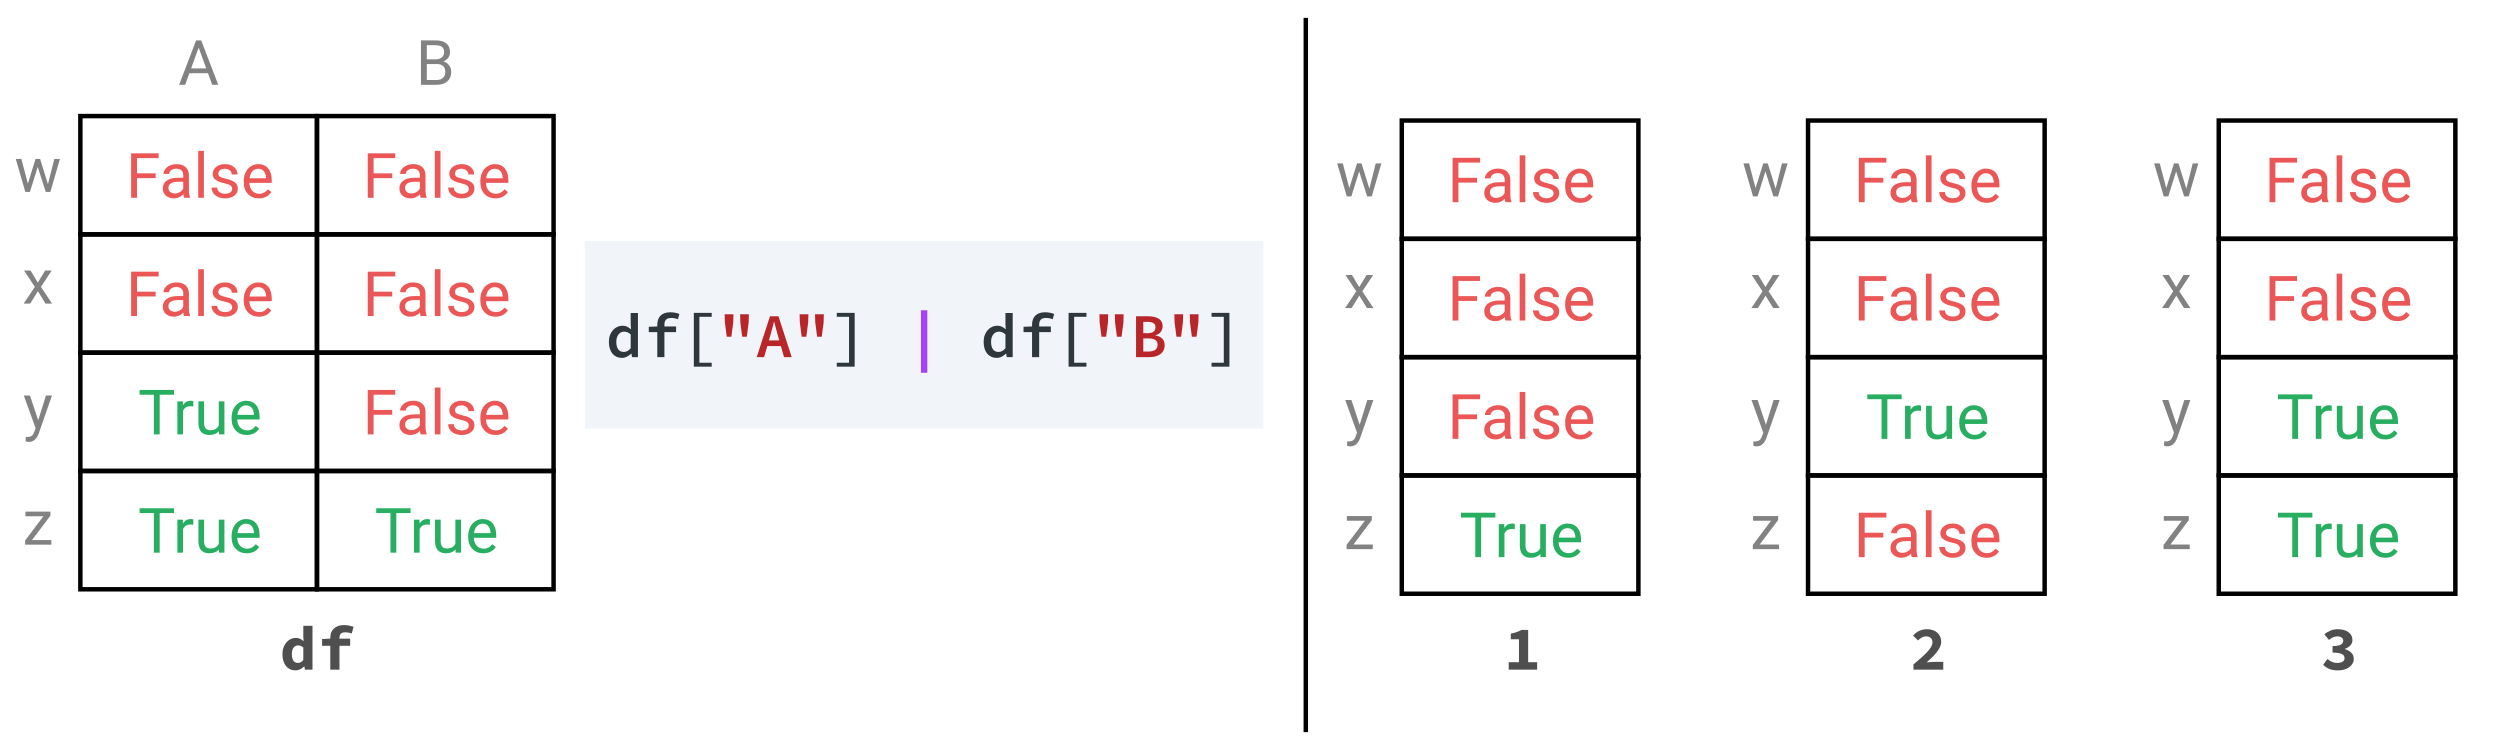 <svg width="1120" height="336" viewBox="0 0 1120 336" version="1.1" xmlns="http://www.w3.org/2000/svg" xmlns:xlink="http://www.w3.org/1999/xlink">
<rect x="0" y="0" width="1120" height="336" fill="#333333" stroke="none"/>
<title>Frame</title>
<desc>Created using Figma</desc>
<g id="Canvas" transform="matrix(2 0 0 2 252 1044)">
<clipPath id="clip-0" clip-rule="evenodd">
<path d="M -126 -522L 434 -522L 434 -354L -126 -354L -126 -522Z" fill="#FFFFFF"/>
</clipPath>
<g id="Frame" clip-path="url(#clip-0)">
<path d="M -126 -522L 434 -522L 434 -354L -126 -354L -126 -522Z" fill="#FFFFFF"/>
<g id="Group 2">
<g id="Rectangle">
<use xlink:href="#path0_stroke" transform="translate(-108 -496)"/>
</g>
<g id="False">
<use xlink:href="#path1_fill" transform="translate(-106.795 -490.7)" fill="#EB5757"/>
</g>
<g id="Rectangle">
<use xlink:href="#path0_stroke" transform="translate(-108 -469.5)"/>
</g>
<g id="False">
<use xlink:href="#path1_fill" transform="translate(-106.795 -464.2)" fill="#EB5757"/>
</g>
<g id="Rectangle">
<use xlink:href="#path0_stroke" transform="translate(-108 -443)"/>
</g>
<g id="True">
<use xlink:href="#path2_fill" transform="translate(-106.795 -437.7)" fill="#27AE60"/>
</g>
<g id="Rectangle">
<use xlink:href="#path0_stroke" transform="translate(-108 -416.5)"/>
</g>
<g id="True">
<use xlink:href="#path2_fill" transform="translate(-106.795 -411.2)" fill="#27AE60"/>
</g>
<g id="x">
<use xlink:href="#path3_fill" transform="translate(-126 -467)" fill="#828282"/>
</g>
<g id="y">
<use xlink:href="#path4_fill" transform="translate(-126 -439)" fill="#828282"/>
</g>
<g id="z">
<use xlink:href="#path5_fill" transform="translate(-126 -413)" fill="#828282"/>
</g>
<g id="w">
<use xlink:href="#path6_fill" transform="translate(-126 -492)" fill="#828282"/>
</g>
<g id="A">
<use xlink:href="#path7_fill" transform="translate(-90 -516)" fill="#828282"/>
</g>
<g id="B">
<use xlink:href="#path8_fill" transform="translate(-37 -516)" fill="#828282"/>
</g>
<g id="Rectangle">
<use xlink:href="#path0_stroke" transform="translate(-55 -496)"/>
</g>
<g id="False">
<use xlink:href="#path1_fill" transform="translate(-53.795 -490.7)" fill="#EB5757"/>
</g>
<g id="Rectangle">
<use xlink:href="#path0_stroke" transform="translate(-55 -469.5)"/>
</g>
<g id="False">
<use xlink:href="#path1_fill" transform="translate(-53.795 -464.2)" fill="#EB5757"/>
</g>
<g id="Rectangle">
<use xlink:href="#path0_stroke" transform="translate(-55 -443)"/>
</g>
<g id="False">
<use xlink:href="#path1_fill" transform="translate(-53.795 -437.7)" fill="#EB5757"/>
</g>
<g id="Rectangle">
<use xlink:href="#path0_stroke" transform="translate(-55 -416.5)"/>
</g>
<g id="df">
<use xlink:href="#path9_fill" transform="translate(-108 -386)" fill="#4F4F4F"/>
</g>
<g id="True">
<use xlink:href="#path2_fill" transform="translate(-53.795 -411.2)" fill="#27AE60"/>
</g>
</g>
<g id="Group">
<g id="Rectangle">
<use xlink:href="#path0_stroke" transform="translate(188 -495)"/>
</g>
<g id="False">
<use xlink:href="#path1_fill" transform="translate(189.205 -489.7)" fill="#EB5757"/>
</g>
<g id="Rectangle">
<use xlink:href="#path0_stroke" transform="translate(188 -468.5)"/>
</g>
<g id="False">
<use xlink:href="#path1_fill" transform="translate(189.205 -463.2)" fill="#EB5757"/>
</g>
<g id="Rectangle">
<use xlink:href="#path0_stroke" transform="translate(188 -442)"/>
</g>
<g id="False">
<use xlink:href="#path1_fill" transform="translate(189.205 -436.7)" fill="#EB5757"/>
</g>
<g id="Rectangle">
<use xlink:href="#path0_stroke" transform="translate(188 -415.5)"/>
</g>
<g id="True">
<use xlink:href="#path2_fill" transform="translate(189.205 -410.2)" fill="#27AE60"/>
</g>
<g id="1">
<use xlink:href="#path10_fill" transform="translate(179 -386)" fill="#4F4F4F"/>
</g>
<g id="x">
<use xlink:href="#path3_fill" transform="translate(170 -466)" fill="#828282"/>
</g>
<g id="y">
<use xlink:href="#path4_fill" transform="translate(170 -438)" fill="#828282"/>
</g>
<g id="z">
<use xlink:href="#path5_fill" transform="translate(170 -412)" fill="#828282"/>
</g>
<g id="w">
<use xlink:href="#path6_fill" transform="translate(170 -491)" fill="#828282"/>
</g>
</g>
<g id="Group">
<g id="Rectangle">
<use xlink:href="#path0_stroke" transform="translate(279 -495)"/>
</g>
<g id="False">
<use xlink:href="#path1_fill" transform="translate(280.205 -489.7)" fill="#EB5757"/>
</g>
<g id="Rectangle">
<use xlink:href="#path0_stroke" transform="translate(279 -468.5)"/>
</g>
<g id="False">
<use xlink:href="#path1_fill" transform="translate(280.205 -463.2)" fill="#EB5757"/>
</g>
<g id="Rectangle">
<use xlink:href="#path0_stroke" transform="translate(279 -442)"/>
</g>
<g id="True">
<use xlink:href="#path2_fill" transform="translate(280.205 -436.7)" fill="#27AE60"/>
</g>
<g id="Rectangle">
<use xlink:href="#path0_stroke" transform="translate(279 -415.5)"/>
</g>
<g id="False">
<use xlink:href="#path1_fill" transform="translate(280.205 -410.2)" fill="#EB5757"/>
</g>
<g id="2">
<use xlink:href="#path11_fill" transform="translate(270 -386)" fill="#4F4F4F"/>
</g>
<g id="x">
<use xlink:href="#path3_fill" transform="translate(261 -466)" fill="#828282"/>
</g>
<g id="y">
<use xlink:href="#path4_fill" transform="translate(261 -438)" fill="#828282"/>
</g>
<g id="z">
<use xlink:href="#path5_fill" transform="translate(261 -412)" fill="#828282"/>
</g>
<g id="w">
<use xlink:href="#path6_fill" transform="translate(261 -491)" fill="#828282"/>
</g>
</g>
<g id="Group">
<g id="Rectangle">
<use xlink:href="#path0_stroke" transform="translate(371 -495)"/>
</g>
<g id="False">
<use xlink:href="#path1_fill" transform="translate(372.205 -489.7)" fill="#EB5757"/>
</g>
<g id="Rectangle">
<use xlink:href="#path0_stroke" transform="translate(371 -468.5)"/>
</g>
<g id="False">
<use xlink:href="#path1_fill" transform="translate(372.205 -463.2)" fill="#EB5757"/>
</g>
<g id="Rectangle">
<use xlink:href="#path0_stroke" transform="translate(371 -442)"/>
</g>
<g id="True">
<use xlink:href="#path2_fill" transform="translate(372.205 -436.7)" fill="#27AE60"/>
</g>
<g id="Rectangle">
<use xlink:href="#path0_stroke" transform="translate(371 -415.5)"/>
</g>
<g id="True">
<use xlink:href="#path2_fill" transform="translate(372.205 -410.2)" fill="#27AE60"/>
</g>
<g id="3">
<use xlink:href="#path12_fill" transform="translate(362 -386)" fill="#4F4F4F"/>
</g>
<g id="x">
<use xlink:href="#path3_fill" transform="translate(353 -466)" fill="#828282"/>
</g>
<g id="y">
<use xlink:href="#path4_fill" transform="translate(353 -438)" fill="#828282"/>
</g>
<g id="z">
<use xlink:href="#path5_fill" transform="translate(353 -412)" fill="#828282"/>
</g>
<g id="w">
<use xlink:href="#path6_fill" transform="translate(353 -491)" fill="#828282"/>
</g>
</g>
<g id="Group">
<g id="Rectangle">
<use xlink:href="#path13_fill" transform="translate(5 -468)" fill="#F1F4F8"/>
</g>
<g id="df[&#34;A&#34;] | df[&#34;B&#34;]">
<use xlink:href="#path14_fill" transform="translate(5 -467)" fill="#2E383C"/>
<use xlink:href="#path15_fill" transform="translate(5 -467)" fill="#B82629"/>
<use xlink:href="#path16_fill" transform="translate(5 -467)" fill="#A541F8"/>
</g>
</g>
<g id="Line">
<use xlink:href="#path17_stroke" transform="matrix(6.12323e-17 1 -1 6.12323e-17 166 -518)"/>
</g>
</g>
</g>
<defs>
<path id="path0_stroke" d="M 0 0L 0 -0.5L -0.5 -0.5L -0.5 0L 0 0ZM 53 0L 53.5 0L 53.5 -0.5L 53 -0.5L 53 0ZM 53 26.5L 53 27L 53.5 27L 53.5 26.5L 53 26.5ZM 0 26.5L -0.5 26.5L -0.5 27L 0 27L 0 26.5ZM 0 0.5L 53 0.5L 53 -0.5L 0 -0.5L 0 0.5ZM 52.5 0L 52.5 26.5L 53.5 26.5L 53.5 0L 52.5 0ZM 53 26L 0 26L 0 27L 53 27L 53 26ZM 0.5 26.5L 0.5 0L -0.5 0L -0.5 26.5L 0.5 26.5Z"/>
<path id="path1_fill" d="M 15.657 8.604L 11.48 8.604L 11.48 13L 10.168 13L 10.168 3.047L 16.334 3.047L 16.334 4.127L 11.48 4.127L 11.48 7.531L 15.657 7.531L 15.657 8.604ZM 22.042 13C 21.969 12.854 21.91 12.594 21.864 12.221C 21.276 12.831 20.575 13.137 19.759 13.137C 19.029 13.137 18.43 12.932 17.961 12.521C 17.496 12.107 17.264 11.583 17.264 10.949C 17.264 10.179 17.555 9.582 18.139 9.158C 18.727 8.73 19.551 8.516 20.613 8.516L 21.844 8.516L 21.844 7.935C 21.844 7.493 21.712 7.142 21.447 6.882C 21.183 6.618 20.793 6.485 20.278 6.485C 19.827 6.485 19.449 6.599 19.143 6.827C 18.838 7.055 18.686 7.331 18.686 7.654L 17.414 7.654C 17.414 7.285 17.544 6.93 17.804 6.588C 18.068 6.242 18.423 5.968 18.87 5.768C 19.321 5.567 19.816 5.467 20.353 5.467C 21.206 5.467 21.873 5.681 22.356 6.109C 22.839 6.533 23.09 7.119 23.108 7.866L 23.108 11.271C 23.108 11.95 23.195 12.49 23.368 12.891L 23.368 13L 22.042 13ZM 19.943 12.036C 20.34 12.036 20.716 11.934 21.071 11.729C 21.427 11.523 21.684 11.257 21.844 10.929L 21.844 9.411L 20.852 9.411C 19.303 9.411 18.528 9.865 18.528 10.771C 18.528 11.168 18.66 11.478 18.925 11.701C 19.189 11.925 19.529 12.036 19.943 12.036ZM 26.465 13L 25.2 13L 25.2 2.5L 26.465 2.5L 26.465 13ZM 32.802 11.038C 32.802 10.696 32.672 10.432 32.412 10.245C 32.157 10.054 31.708 9.89 31.065 9.753C 30.427 9.616 29.919 9.452 29.541 9.261C 29.167 9.069 28.889 8.841 28.707 8.577C 28.529 8.313 28.44 7.998 28.44 7.634C 28.44 7.028 28.695 6.515 29.206 6.096C 29.721 5.676 30.377 5.467 31.175 5.467C 32.013 5.467 32.692 5.683 33.212 6.116C 33.736 6.549 33.998 7.103 33.998 7.777L 32.727 7.777C 32.727 7.431 32.578 7.132 32.282 6.882C 31.991 6.631 31.621 6.506 31.175 6.506C 30.714 6.506 30.354 6.606 30.095 6.807C 29.835 7.007 29.705 7.269 29.705 7.593C 29.705 7.898 29.826 8.128 30.067 8.283C 30.309 8.438 30.744 8.586 31.373 8.728C 32.006 8.869 32.519 9.037 32.911 9.233C 33.303 9.429 33.592 9.666 33.779 9.944C 33.971 10.218 34.066 10.553 34.066 10.949C 34.066 11.61 33.802 12.141 33.273 12.542C 32.745 12.938 32.059 13.137 31.216 13.137C 30.623 13.137 30.099 13.032 29.643 12.822C 29.188 12.613 28.83 12.321 28.57 11.947C 28.315 11.569 28.187 11.161 28.187 10.724L 29.452 10.724C 29.475 11.148 29.643 11.485 29.958 11.735C 30.277 11.981 30.696 12.104 31.216 12.104C 31.694 12.104 32.077 12.009 32.364 11.817C 32.656 11.621 32.802 11.362 32.802 11.038ZM 38.783 13.137C 37.781 13.137 36.965 12.809 36.336 12.152C 35.707 11.492 35.392 10.61 35.392 9.507L 35.392 9.274C 35.392 8.541 35.532 7.887 35.809 7.312C 36.092 6.734 36.484 6.283 36.985 5.959C 37.491 5.631 38.038 5.467 38.626 5.467C 39.587 5.467 40.335 5.784 40.868 6.417C 41.401 7.05 41.668 7.957 41.668 9.138L 41.668 9.664L 36.657 9.664C 36.675 10.393 36.887 10.983 37.293 11.435C 37.703 11.881 38.223 12.104 38.852 12.104C 39.298 12.104 39.676 12.013 39.986 11.831C 40.296 11.649 40.567 11.407 40.8 11.106L 41.572 11.708C 40.952 12.661 40.023 13.137 38.783 13.137ZM 38.626 6.506C 38.115 6.506 37.687 6.693 37.341 7.066C 36.994 7.436 36.78 7.955 36.698 8.625L 40.403 8.625L 40.403 8.529C 40.367 7.887 40.194 7.39 39.884 7.039C 39.574 6.684 39.154 6.506 38.626 6.506Z"/>
<path id="path2_fill" d="M 19.765 4.127L 16.566 4.127L 16.566 13L 15.261 13L 15.261 4.127L 12.068 4.127L 12.068 3.047L 19.765 3.047L 19.765 4.127ZM 24.099 6.738C 23.908 6.706 23.701 6.69 23.477 6.69C 22.648 6.69 22.085 7.044 21.789 7.75L 21.789 13L 20.524 13L 20.524 5.604L 21.755 5.604L 21.775 6.458C 22.19 5.797 22.778 5.467 23.539 5.467C 23.785 5.467 23.972 5.499 24.099 5.562L 24.099 6.738ZM 29.835 12.269C 29.343 12.847 28.62 13.137 27.668 13.137C 26.88 13.137 26.278 12.909 25.863 12.453C 25.453 11.993 25.246 11.314 25.241 10.416L 25.241 5.604L 26.506 5.604L 26.506 10.382C 26.506 11.503 26.962 12.063 27.873 12.063C 28.839 12.063 29.482 11.704 29.801 10.983L 29.801 5.604L 31.065 5.604L 31.065 13L 29.862 13L 29.835 12.269ZM 36.062 13.137C 35.06 13.137 34.244 12.809 33.615 12.152C 32.986 11.492 32.672 10.61 32.672 9.507L 32.672 9.274C 32.672 8.541 32.811 7.887 33.089 7.312C 33.371 6.734 33.763 6.283 34.265 5.959C 34.77 5.631 35.317 5.467 35.905 5.467C 36.867 5.467 37.614 5.784 38.147 6.417C 38.681 7.05 38.947 7.957 38.947 9.138L 38.947 9.664L 33.936 9.664C 33.955 10.393 34.167 10.983 34.572 11.435C 34.982 11.881 35.502 12.104 36.131 12.104C 36.577 12.104 36.956 12.013 37.266 11.831C 37.575 11.649 37.847 11.407 38.079 11.106L 38.852 11.708C 38.232 12.661 37.302 13.137 36.062 13.137ZM 35.905 6.506C 35.395 6.506 34.966 6.693 34.62 7.066C 34.274 7.436 34.059 7.955 33.977 8.625L 37.682 8.625L 37.682 8.529C 37.646 7.887 37.473 7.39 37.163 7.039C 36.853 6.684 36.434 6.506 35.905 6.506Z"/>
<path id="path3_fill" d="M 8.466 8.304L 10.106 5.604L 11.583 5.604L 9.163 9.261L 11.658 13L 10.195 13L 8.486 10.231L 6.777 13L 5.308 13L 7.803 9.261L 5.383 5.604L 6.846 5.604L 8.466 8.304Z"/>
<path id="path4_fill" d="M 8.562 11.148L 10.284 5.604L 11.638 5.604L 8.664 14.142C 8.204 15.372 7.472 15.987 6.47 15.987L 6.23 15.967L 5.759 15.878L 5.759 14.852L 6.101 14.88C 6.529 14.88 6.862 14.793 7.099 14.62C 7.34 14.447 7.538 14.13 7.693 13.67L 7.974 12.918L 5.335 5.604L 6.716 5.604L 8.562 11.148Z"/>
<path id="path5_fill" d="M 7.174 11.968L 11.501 11.968L 11.501 13L 5.629 13L 5.629 12.07L 9.71 6.649L 5.69 6.649L 5.69 5.604L 11.296 5.604L 11.296 6.499L 7.174 11.968Z"/>
<path id="path6_fill" d="M 10.742 11.257L 12.164 5.604L 13.429 5.604L 11.275 13L 10.25 13L 8.452 7.395L 6.702 13L 5.677 13L 3.53 5.604L 4.788 5.604L 6.244 11.141L 7.967 5.604L 8.985 5.604L 10.742 11.257Z"/>
<path id="path7_fill" d="M 10.585 10.402L 6.415 10.402L 5.479 13L 4.125 13L 7.926 3.047L 9.074 3.047L 12.882 13L 11.535 13L 10.585 10.402ZM 6.812 9.322L 10.195 9.322L 8.5 4.667L 6.812 9.322Z"/>
<path id="path8_fill" d="M 5.294 13L 5.294 3.047L 8.548 3.047C 9.628 3.047 10.439 3.27 10.981 3.717C 11.528 4.163 11.802 4.824 11.802 5.699C 11.802 6.164 11.67 6.577 11.405 6.937C 11.141 7.292 10.781 7.568 10.325 7.764C 10.863 7.914 11.287 8.201 11.597 8.625C 11.911 9.044 12.068 9.546 12.068 10.129C 12.068 11.022 11.779 11.724 11.2 12.234C 10.621 12.745 9.803 13 8.746 13L 5.294 13ZM 6.606 8.345L 6.606 11.927L 8.773 11.927C 9.384 11.927 9.865 11.77 10.216 11.455C 10.571 11.136 10.749 10.699 10.749 10.143C 10.749 8.944 10.097 8.345 8.794 8.345L 6.606 8.345ZM 6.606 7.292L 8.589 7.292C 9.163 7.292 9.621 7.148 9.963 6.861C 10.309 6.574 10.482 6.185 10.482 5.692C 10.482 5.146 10.323 4.749 10.004 4.503C 9.685 4.252 9.2 4.127 8.548 4.127L 6.606 4.127L 6.606 7.292Z"/>
<path id="path9_fill" d="M 45.264 10.528C 45.264 9.959 45.347 9.45 45.516 9.002C 45.684 8.554 45.903 8.176 46.173 7.868C 46.453 7.551 46.771 7.308 47.126 7.14C 47.48 6.972 47.849 6.888 48.231 6.888C 48.633 6.888 48.969 6.958 49.239 7.098C 49.51 7.229 49.767 7.406 50.01 7.63L 49.94 6.552L 49.94 4.186L 51.998 4.186L 51.998 14L 50.318 14L 50.163 13.286L 50.121 13.286C 49.86 13.538 49.562 13.748 49.225 13.916C 48.889 14.084 48.544 14.168 48.19 14.168C 47.751 14.168 47.349 14.084 46.986 13.916C 46.631 13.748 46.323 13.51 46.062 13.202C 45.809 12.885 45.614 12.502 45.474 12.054C 45.334 11.606 45.264 11.097 45.264 10.528ZM 47.377 10.5C 47.377 11.191 47.494 11.695 47.727 12.012C 47.961 12.329 48.292 12.488 48.721 12.488C 48.955 12.488 49.169 12.441 49.365 12.348C 49.562 12.245 49.753 12.077 49.94 11.844L 49.94 9.03C 49.753 8.862 49.562 8.745 49.365 8.68C 49.179 8.605 48.983 8.568 48.778 8.568C 48.395 8.568 48.063 8.727 47.783 9.044C 47.513 9.361 47.377 9.847 47.377 10.5ZM 60.798 5.908C 60.341 5.731 59.855 5.642 59.342 5.642C 58.894 5.642 58.563 5.74 58.348 5.936C 58.143 6.132 58.04 6.44 58.04 6.86L 58.04 7.056L 60.434 7.056L 60.434 8.666L 58.04 8.666L 58.04 14L 55.982 14L 55.982 8.666L 54.148 8.666L 54.148 7.14L 55.982 7.056L 55.982 6.874C 55.982 6.473 56.043 6.099 56.164 5.754C 56.285 5.409 56.472 5.11 56.724 4.858C 56.976 4.597 57.298 4.391 57.69 4.242C 58.082 4.093 58.549 4.018 59.09 4.018C 59.491 4.018 59.865 4.055 60.21 4.13C 60.565 4.205 60.891 4.293 61.19 4.396L 60.798 5.908Z"/>
<path id="path10_fill" d="M 39.321 12.334L 39.321 14L 32.951 14L 32.951 12.334L 35.247 12.334L 35.247 7.196L 33.413 7.196L 33.413 5.922C 33.935 5.829 34.379 5.717 34.743 5.586C 35.116 5.455 35.466 5.297 35.793 5.11L 37.305 5.11L 37.305 12.334L 39.321 12.334Z"/>
<path id="path11_fill" d="M 32.615 12.824C 33.249 12.292 33.828 11.797 34.351 11.34C 34.873 10.873 35.321 10.439 35.695 10.038C 36.068 9.637 36.357 9.259 36.563 8.904C 36.768 8.549 36.871 8.213 36.871 7.896C 36.871 7.457 36.745 7.126 36.493 6.902C 36.241 6.669 35.881 6.552 35.415 6.552C 35.06 6.552 34.733 6.645 34.435 6.832C 34.145 7.009 33.875 7.219 33.623 7.462L 32.517 6.356C 32.75 6.123 32.979 5.917 33.203 5.74C 33.436 5.563 33.679 5.418 33.931 5.306C 34.192 5.185 34.463 5.096 34.743 5.04C 35.032 4.975 35.349 4.942 35.695 4.942C 36.161 4.942 36.586 5.012 36.969 5.152C 37.351 5.283 37.678 5.474 37.949 5.726C 38.229 5.969 38.443 6.263 38.593 6.608C 38.751 6.953 38.831 7.341 38.831 7.77C 38.831 8.143 38.742 8.526 38.565 8.918C 38.387 9.301 38.145 9.688 37.837 10.08C 37.538 10.463 37.193 10.85 36.801 11.242C 36.409 11.625 35.998 12.003 35.569 12.376C 35.821 12.348 36.091 12.325 36.381 12.306C 36.679 12.278 36.945 12.264 37.179 12.264L 39.293 12.264L 39.293 14L 32.615 14L 32.615 12.824Z"/>
<path id="path12_fill" d="M 33.343 11.606C 33.641 11.867 33.973 12.082 34.337 12.25C 34.71 12.418 35.102 12.502 35.513 12.502C 35.998 12.502 36.395 12.413 36.703 12.236C 37.02 12.049 37.179 11.788 37.179 11.452C 37.179 11.256 37.137 11.079 37.053 10.92C 36.969 10.761 36.824 10.631 36.619 10.528C 36.413 10.416 36.138 10.332 35.793 10.276C 35.447 10.211 35.013 10.178 34.491 10.178L 34.491 8.722C 35.368 8.722 35.984 8.615 36.339 8.4C 36.703 8.176 36.885 7.887 36.885 7.532C 36.885 7.224 36.768 6.986 36.535 6.818C 36.301 6.641 35.979 6.552 35.569 6.552C 35.214 6.552 34.887 6.622 34.589 6.762C 34.29 6.902 33.987 7.093 33.679 7.336L 32.643 6.076C 33.081 5.721 33.548 5.446 34.043 5.25C 34.547 5.045 35.088 4.942 35.667 4.942C 36.152 4.942 36.595 4.998 36.997 5.11C 37.398 5.213 37.743 5.371 38.033 5.586C 38.322 5.791 38.546 6.043 38.705 6.342C 38.863 6.641 38.943 6.986 38.943 7.378C 38.943 7.845 38.793 8.241 38.495 8.568C 38.196 8.885 37.781 9.147 37.249 9.352L 37.249 9.408C 37.809 9.557 38.28 9.814 38.663 10.178C 39.045 10.533 39.237 10.999 39.237 11.578C 39.237 11.989 39.139 12.357 38.943 12.684C 38.756 13.001 38.499 13.272 38.173 13.496C 37.855 13.711 37.482 13.879 37.053 14C 36.623 14.112 36.175 14.168 35.709 14.168C 34.943 14.168 34.285 14.056 33.735 13.832C 33.184 13.599 32.736 13.291 32.391 12.908L 33.343 11.606Z"/>
<path id="path13_fill" d="M 0 0L 152 0L 152 42L 0 42L 0 0Z"/>
<path id="path14_fill" d="M 5.388 21.57C 5.388 21.01 5.472 20.506 5.64 20.058C 5.808 19.61 6.032 19.232 6.312 18.924C 6.602 18.616 6.928 18.378 7.292 18.21C 7.656 18.042 8.034 17.958 8.426 17.958C 8.837 17.958 9.187 18.033 9.476 18.182C 9.775 18.322 10.065 18.518 10.345 18.77L 10.274 17.608L 10.274 15.116L 11.899 15.116L 11.899 25L 10.569 25L 10.443 24.202L 10.4 24.202C 10.13 24.473 9.812 24.701 9.448 24.888C 9.094 25.075 8.72 25.168 8.328 25.168C 7.89 25.168 7.488 25.089 7.124 24.93C 6.76 24.762 6.448 24.524 6.186 24.216C 5.934 23.908 5.738 23.535 5.598 23.096C 5.458 22.648 5.388 22.139 5.388 21.57ZM 7.054 21.556C 7.054 22.303 7.199 22.872 7.488 23.264C 7.778 23.647 8.188 23.838 8.72 23.838C 9.29 23.838 9.808 23.563 10.274 23.012L 10.274 19.918C 10.032 19.685 9.789 19.521 9.546 19.428C 9.304 19.335 9.056 19.288 8.804 19.288C 8.562 19.288 8.333 19.339 8.118 19.442C 7.913 19.545 7.731 19.694 7.572 19.89C 7.414 20.077 7.288 20.31 7.194 20.59C 7.101 20.87 7.054 21.192 7.054 21.556ZM 20.853 16.516C 20.601 16.413 20.354 16.339 20.111 16.292C 19.878 16.245 19.621 16.222 19.341 16.222C 18.809 16.222 18.422 16.353 18.179 16.614C 17.946 16.866 17.829 17.235 17.829 17.72L 17.829 18.126L 20.447 18.126L 20.447 19.4L 17.829 19.4L 17.829 25L 16.233 25L 16.233 19.4L 14.329 19.4L 14.329 18.196L 16.233 18.126L 16.233 17.748C 16.233 17.347 16.289 16.973 16.401 16.628C 16.513 16.283 16.686 15.989 16.919 15.746C 17.162 15.494 17.465 15.298 17.829 15.158C 18.202 15.018 18.641 14.948 19.145 14.948C 19.518 14.948 19.873 14.981 20.209 15.046C 20.554 15.111 20.881 15.205 21.189 15.326L 20.853 16.516ZM 24.418 15.088L 28.422 15.088L 28.422 15.97L 25.663 15.97L 25.663 26.246L 28.422 26.246L 28.422 27.128L 24.418 27.128L 24.418 15.088ZM 59.186 26.246L 59.186 15.97L 56.442 15.97L 56.442 15.088L 60.446 15.088L 60.446 27.128L 56.442 27.128L 56.442 26.246L 59.186 26.246ZM 89.334 21.57C 89.334 21.01 89.418 20.506 89.586 20.058C 89.754 19.61 89.978 19.232 90.258 18.924C 90.547 18.616 90.874 18.378 91.238 18.21C 91.602 18.042 91.98 17.958 92.372 17.958C 92.782 17.958 93.132 18.033 93.422 18.182C 93.721 18.322 94.01 18.518 94.29 18.77L 94.22 17.608L 94.22 15.116L 95.844 15.116L 95.844 25L 94.514 25L 94.388 24.202L 94.346 24.202C 94.075 24.473 93.758 24.701 93.394 24.888C 93.039 25.075 92.666 25.168 92.274 25.168C 91.835 25.168 91.434 25.089 91.07 24.93C 90.706 24.762 90.393 24.524 90.132 24.216C 89.88 23.908 89.684 23.535 89.544 23.096C 89.404 22.648 89.334 22.139 89.334 21.57ZM 91 21.556C 91 22.303 91.144 22.872 91.434 23.264C 91.723 23.647 92.134 23.838 92.666 23.838C 93.235 23.838 93.753 23.563 94.22 23.012L 94.22 19.918C 93.977 19.685 93.734 19.521 93.492 19.428C 93.249 19.335 93.002 19.288 92.75 19.288C 92.507 19.288 92.278 19.339 92.064 19.442C 91.859 19.545 91.677 19.694 91.518 19.89C 91.359 20.077 91.233 20.31 91.14 20.59C 91.046 20.87 91 21.192 91 21.556ZM 104.798 16.516C 104.546 16.413 104.299 16.339 104.056 16.292C 103.823 16.245 103.566 16.222 103.286 16.222C 102.754 16.222 102.367 16.353 102.124 16.614C 101.891 16.866 101.774 17.235 101.774 17.72L 101.774 18.126L 104.392 18.126L 104.392 19.4L 101.774 19.4L 101.774 25L 100.178 25L 100.178 19.4L 98.274 19.4L 98.274 18.196L 100.178 18.126L 100.178 17.748C 100.178 17.347 100.234 16.973 100.346 16.628C 100.458 16.283 100.631 15.989 100.864 15.746C 101.107 15.494 101.41 15.298 101.774 15.158C 102.148 15.018 102.586 14.948 103.09 14.948C 103.464 14.948 103.818 14.981 104.154 15.046C 104.5 15.111 104.826 15.205 105.134 15.326L 104.798 16.516ZM 108.363 15.088L 112.367 15.088L 112.367 15.97L 109.609 15.97L 109.609 26.246L 112.367 26.246L 112.367 27.128L 108.363 27.128L 108.363 15.088ZM 143.131 26.246L 143.131 15.97L 140.387 15.97L 140.387 15.088L 144.391 15.088L 144.391 27.128L 140.387 27.128L 140.387 26.246L 143.131 26.246Z"/>
<path id="path15_fill" d="M 31.37 17.188L 31.328 15.396L 33.288 15.396L 33.246 17.188L 32.826 20.422L 31.79 20.422L 31.37 17.188ZM 34.828 17.188L 34.786 15.396L 36.746 15.396L 36.704 17.188L 36.284 20.422L 35.248 20.422L 34.828 17.188ZM 43.559 21.248L 43.237 20.128C 43.106 19.643 42.971 19.143 42.831 18.63C 42.691 18.117 42.555 17.608 42.425 17.104L 42.369 17.104C 42.238 17.617 42.103 18.131 41.963 18.644C 41.832 19.148 41.697 19.643 41.557 20.128L 41.235 21.248L 43.559 21.248ZM 43.923 22.522L 40.871 22.522L 40.157 25L 38.505 25L 41.473 15.844L 43.377 15.844L 46.345 25L 44.623 25L 43.923 22.522ZM 48.159 17.188L 48.117 15.396L 50.077 15.396L 50.035 17.188L 49.615 20.422L 48.579 20.422L 48.159 17.188ZM 51.617 17.188L 51.575 15.396L 53.535 15.396L 53.493 17.188L 53.073 20.422L 52.037 20.422L 51.617 17.188ZM 115.315 17.188L 115.273 15.396L 117.233 15.396L 117.191 17.188L 116.771 20.422L 115.735 20.422L 115.315 17.188ZM 118.773 17.188L 118.731 15.396L 120.691 15.396L 120.649 17.188L 120.229 20.422L 119.193 20.422L 118.773 17.188ZM 123.472 15.844L 126.174 15.844C 126.641 15.844 127.07 15.886 127.462 15.97C 127.863 16.045 128.209 16.171 128.498 16.348C 128.787 16.516 129.011 16.745 129.17 17.034C 129.338 17.323 129.422 17.678 129.422 18.098C 129.422 18.537 129.291 18.943 129.03 19.316C 128.769 19.689 128.367 19.946 127.826 20.086L 127.826 20.142C 128.498 20.254 129.007 20.492 129.352 20.856C 129.707 21.211 129.884 21.696 129.884 22.312C 129.884 22.769 129.795 23.166 129.618 23.502C 129.45 23.838 129.207 24.118 128.89 24.342C 128.582 24.566 128.213 24.734 127.784 24.846C 127.364 24.949 126.902 25 126.398 25L 123.472 25L 123.472 15.844ZM 126.02 19.638C 126.664 19.638 127.126 19.521 127.406 19.288C 127.686 19.055 127.826 18.723 127.826 18.294C 127.826 17.874 127.677 17.571 127.378 17.384C 127.089 17.197 126.65 17.104 126.062 17.104L 125.096 17.104L 125.096 19.638L 126.02 19.638ZM 126.23 23.74C 126.902 23.74 127.415 23.614 127.77 23.362C 128.125 23.11 128.302 22.723 128.302 22.2C 128.302 21.267 127.611 20.8 126.23 20.8L 125.096 20.8L 125.096 23.74L 126.23 23.74ZM 132.104 17.188L 132.062 15.396L 134.022 15.396L 133.98 17.188L 133.56 20.422L 132.524 20.422L 132.104 17.188ZM 135.562 17.188L 135.52 15.396L 137.48 15.396L 137.438 17.188L 137.018 20.422L 135.982 20.422L 135.562 17.188Z"/>
<path id="path16_fill" d="M 75.289 14.5L 76.717 14.5L 76.717 28.5L 75.289 28.5L 75.289 14.5Z"/>
<path id="path17_stroke" d="M 0 0L 160 0L 160 -1L 0 -1L 0 0Z"/>
</defs>
</svg>
